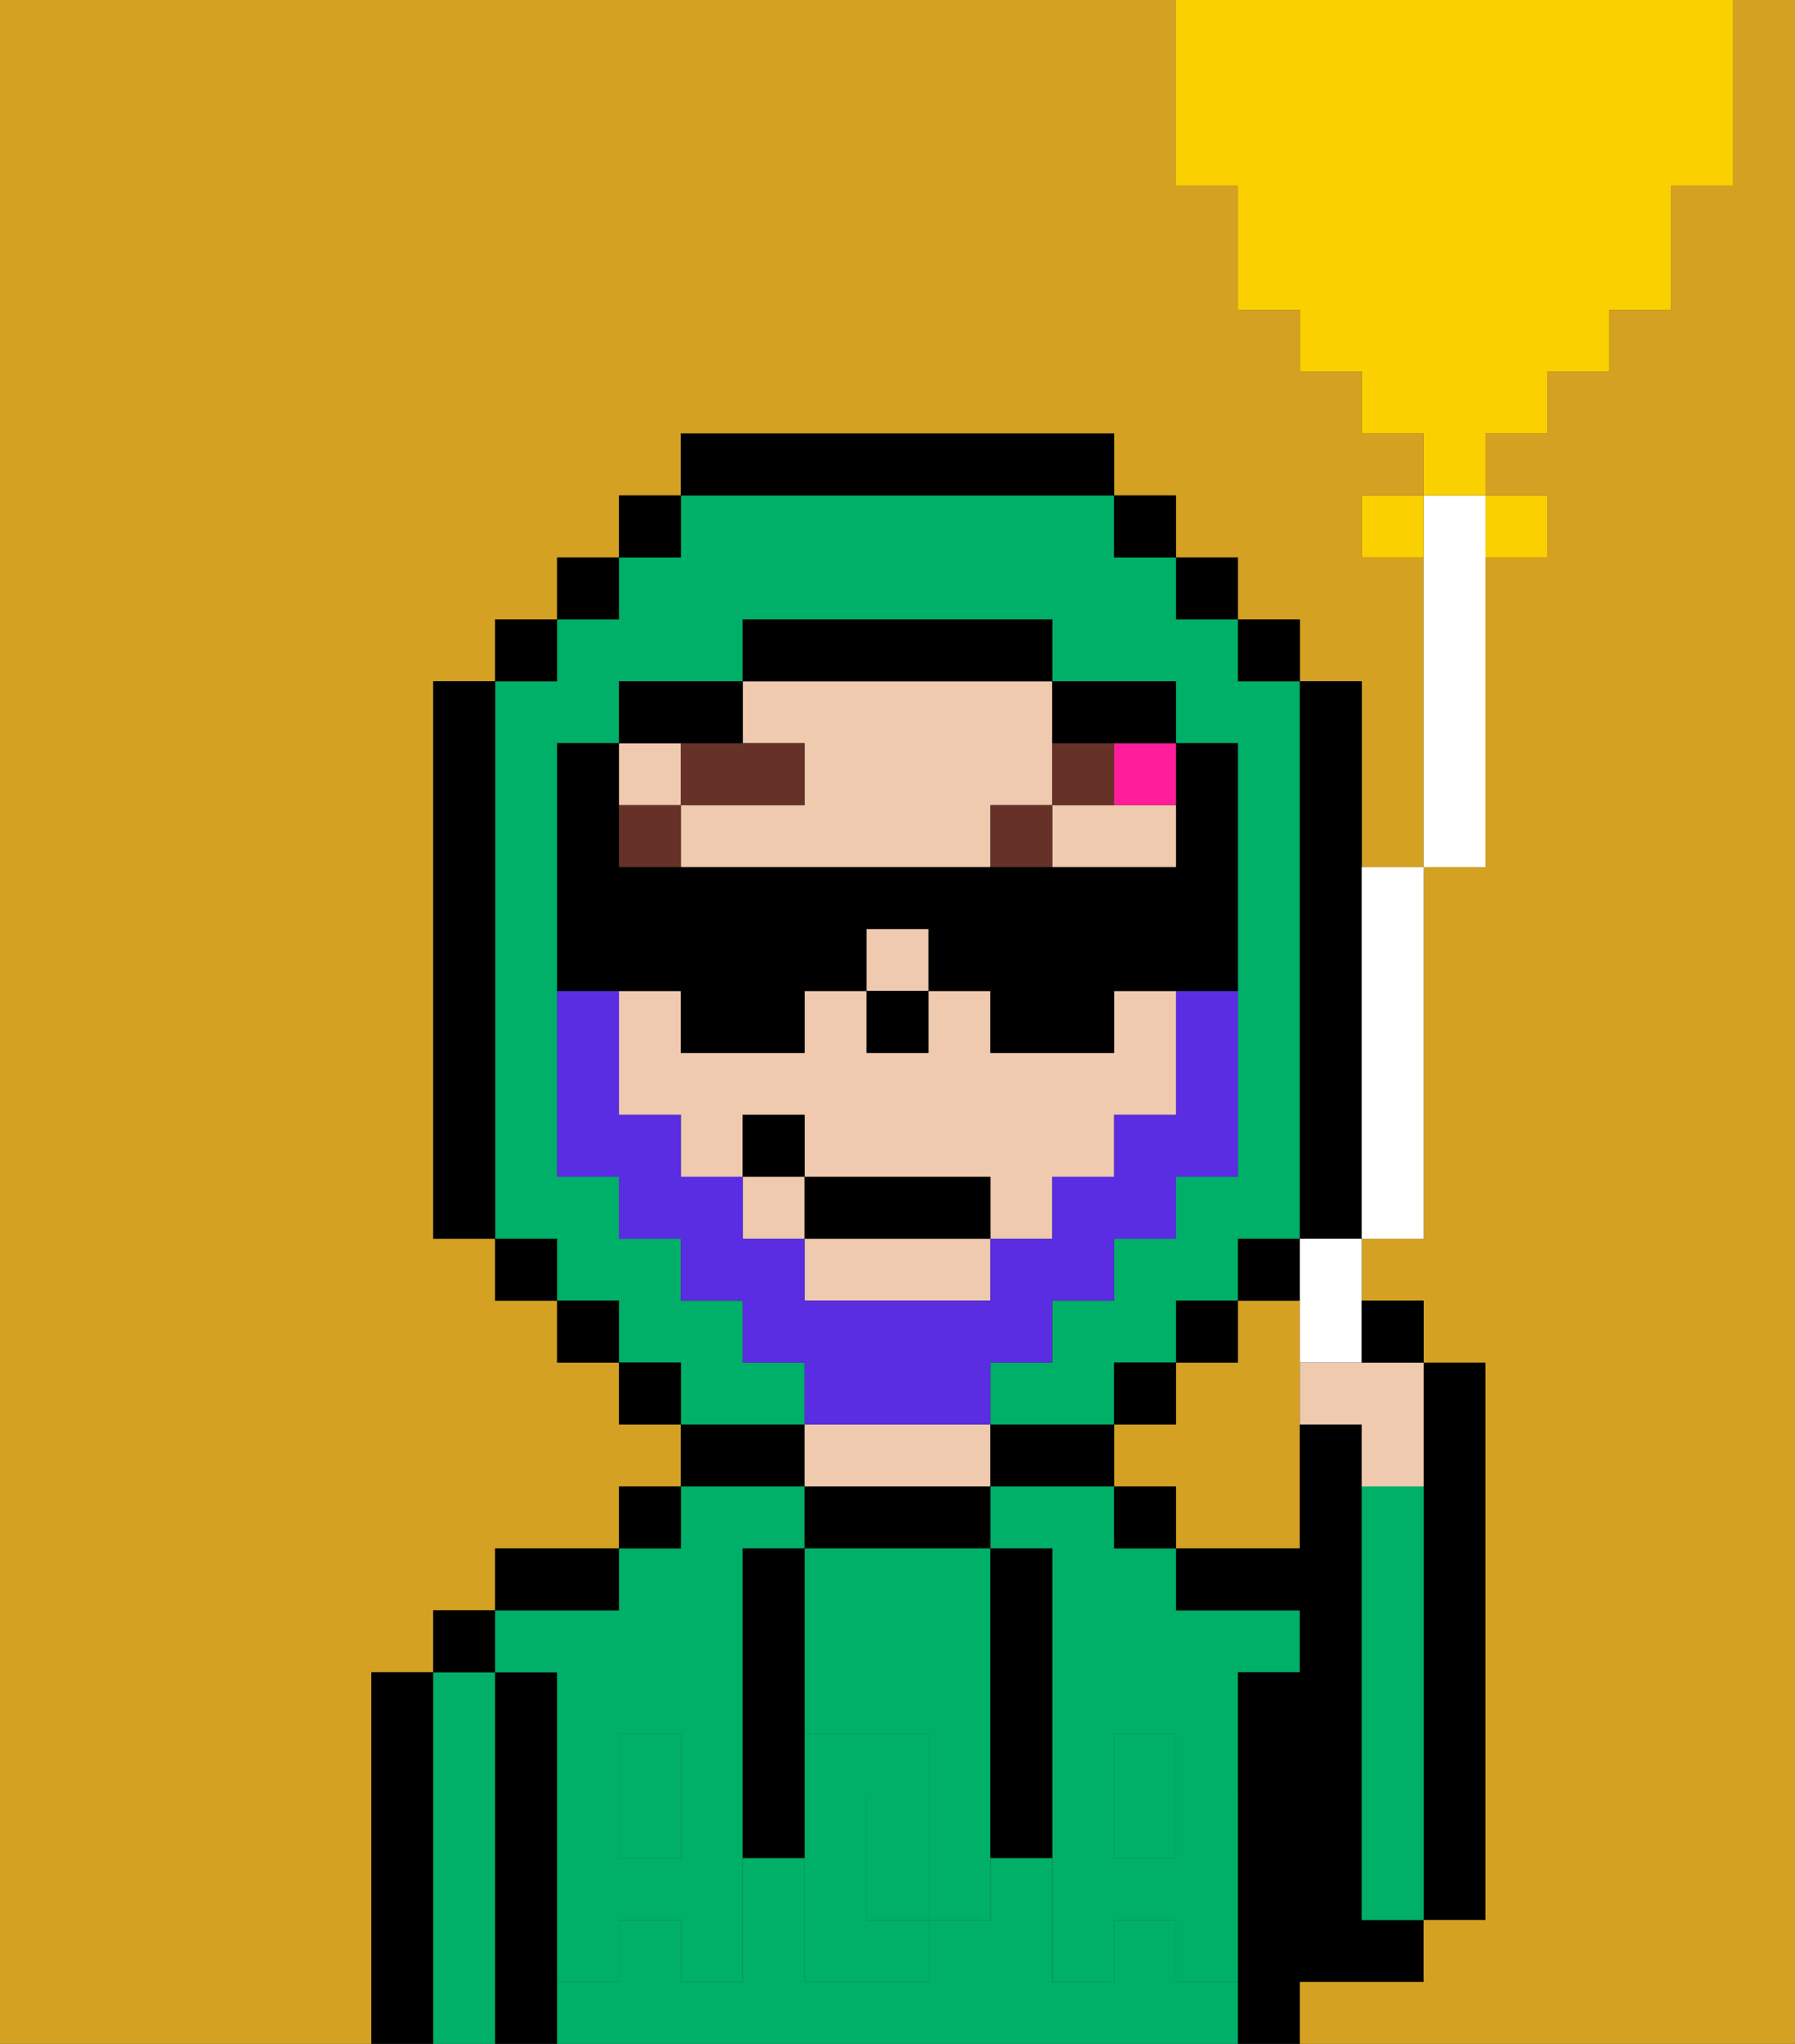 <svg xmlns="http://www.w3.org/2000/svg" viewBox="0 0 29 33"><rect x="0" y="0" width="29" height="33" fill="#333333" stroke="none"/><defs><style>polygon,rect,path{shape-rendering:crispedges;}.ta25-1{fill:#d4a122;}.ta25-2{fill:#000000;}.ta25-3{fill:#00af68;}.ta25-4{fill:#efcaaf;}.ta25-5{fill:#00af68;}.ta25-6{fill:#663228;}.ta25-7{fill:#ff1d99;}.ta25-8{fill:#5a2de2;}.ta25-9{fill:#ffffff;}.ta25-10{fill:#fad000;}</style></defs><path class="ta25-1" d="M6,27H7V26H8V25h2V24h1V23H10V22H9V21H8V20H7V11H8V10H9V9h1V8h1V7h7V8h1V9h1v1h1v1h1v3h1V9H22V8h1V7H22V6H21V5H20V3H19V0H0V33H6V27Z"/><path class="ta25-1" d="M21,21H20v1H19v1H18v1h1v1h2V21Z"/><path class="ta25-2" d="M23,29v2h1V22H23v7Z"/><path class="ta25-2" d="M7,27H6v6H7V27Z"/><path class="ta25-3" d="M8,27H7v6H8V27Z"/><rect class="ta25-2" x="7" y="26" width="1" height="1"/><path class="ta25-2" d="M9,31V27H8v6H9V31Z"/><path class="ta25-3" d="M10,28h1v1h1V25h1V24H11v1H10v1H8v1H9v2h1Z"/><rect class="ta25-3" x="10" y="29" width="1" height="1"/><rect class="ta25-3" x="18" y="29" width="1" height="1"/><path class="ta25-3" d="M18,24H16v1h1v4h1V28h1v1h1V27h1V26H19V25H18Z"/><path class="ta25-3" d="M19,32V31H18v1H17V30H16v1H15v1H13V30H12v2H11V31H10v1H9v1H20V32Z"/><path class="ta25-2" d="M10,25H8v1h2Z"/><rect class="ta25-2" x="10" y="24" width="1" height="1"/><path class="ta25-2" d="M13,23H11v1h2Z"/><path class="ta25-2" d="M13,24v1h3V24H13Z"/><path class="ta25-4" d="M15,23H13v1h3V23Z"/><path class="ta25-2" d="M16,24h2V23H16Z"/><rect class="ta25-2" x="18" y="24" width="1" height="1"/><path class="ta25-2" d="M22,32h1V31H22V23H21v2H19v1h2v1H20v6h1V32Z"/><path class="ta25-3" d="M23,24H22v7h1V24Z"/><path class="ta25-3" d="M14,29v2h1V29Z"/><path class="ta25-3" d="M13,25v3h2v1h1V25H13Z"/><path class="ta25-5" d="M19,30H18V29H17v3h1V31h1v1h1V29H19Z"/><rect class="ta25-5" x="18" y="28" width="1" height="1"/><path class="ta25-5" d="M15,29v2h1V29Z"/><path class="ta25-5" d="M14,30V29h1V28H13v4h2V31H14Z"/><path class="ta25-5" d="M11,29v1H10V29H9v3h1V31h1v1h1V29Z"/><rect class="ta25-5" x="10" y="28" width="1" height="1"/><path class="ta25-2" d="M13,25H12v5h1V25Z"/><path class="ta25-2" d="M17,28V25H16v5h1V28Z"/><rect class="ta25-4" x="14" y="15" width="1" height="1"/><path class="ta25-4" d="M13,12v1H11v1h5V13h1V11H12v1Z"/><rect class="ta25-4" x="10" y="12" width="1" height="1"/><path class="ta25-4" d="M17,13v1h2V13H17Z"/><path class="ta25-4" d="M13,21h3V20H13Z"/><path class="ta25-4" d="M18,17H16V16H15v1H14V16H13v1H11V16H10v2h1v1h1V18h1v1h3v1h1V19h1V18h1V16H18Z"/><rect class="ta25-4" x="12" y="19" width="1" height="1"/><rect class="ta25-2" x="14" y="16" width="1" height="1"/><rect class="ta25-6" x="10" y="13" width="1" height="1"/><path class="ta25-6" d="M13,12H11v1h2Z"/><rect class="ta25-6" x="16" y="13" width="1" height="1"/><path class="ta25-6" d="M18,12H17v1h1Z"/><path class="ta25-7" d="M18,13h1V12H18Z"/><path class="ta25-3" d="M13,22H12V21H11V20H10V19H9V12h1V11h2V10h5v1h2v1h1v7H19v1H18v1H17v1H16v1h2V22h1V21h1V20h1V11H20V10H19V9H18V8H11V9H10v1H9v1H8v9H9v1h1v1h1v1h2Z"/><rect class="ta25-2" x="10" y="8" width="1" height="1"/><rect class="ta25-2" x="9" y="9" width="1" height="1"/><rect class="ta25-2" x="8" y="10" width="1" height="1"/><path class="ta25-2" d="M8,11H7v9H8V11Z"/><rect class="ta25-2" x="8" y="20" width="1" height="1"/><rect class="ta25-2" x="9" y="21" width="1" height="1"/><rect class="ta25-2" x="10" y="22" width="1" height="1"/><rect class="ta25-2" x="18" y="22" width="1" height="1"/><rect class="ta25-2" x="19" y="21" width="1" height="1"/><rect class="ta25-2" x="20" y="20" width="1" height="1"/><path class="ta25-2" d="M22,15V11H21v9h1V15Z"/><rect class="ta25-2" x="20" y="10" width="1" height="1"/><rect class="ta25-2" x="19" y="9" width="1" height="1"/><rect class="ta25-2" x="18" y="8" width="1" height="1"/><path class="ta25-2" d="M18,8V7H11V8h7Z"/><path class="ta25-2" d="M12,12V11H10v1h2Z"/><path class="ta25-2" d="M18,12h1V11H17v1Z"/><path class="ta25-2" d="M17,11V10H12v1h5Z"/><path class="ta25-1" d="M28,3H27V5H26V6H25V7H24V8h1V9H24v5H23v6H22v1h1v1h1v9H23v1H21v1h8V0H28Z"/><path class="ta25-8" d="M16,23V22h1V21h1V20h1V19h1V16H19v2H18v1H17v1H16v1H13V20H12V19H11V18H10V16H9v3h1v1h1v1h1v1h1v1h3Z"/><path class="ta25-2" d="M11,16v1h2V16h1V15h1v1h1v1h2V16h2V12H19v2H10V12H9v4h2Z"/><rect class="ta25-2" x="13" y="19" width="3" height="1"/><rect class="ta25-2" x="12" y="18" width="1" height="1"/><path class="ta25-9" d="M23,9v5h1V8H23Z"/><path class="ta25-9" d="M22,15v5h1V14H22Z"/><path class="ta25-9" d="M21,21v1h1V20H21Z"/><rect class="ta25-10" x="22" y="8" width="1" height="1"/><path class="ta25-10" d="M25,9V8H24V9Z"/><path class="ta25-10" d="M20,3V5h1V6h1V7h1V8h1V7h1V6h1V5h1V3h1V0H19V3Z"/><path class="ta25-4" d="M21,22v1h1v1h1V22H21Z"/><path class="ta25-2" d="M23,22V21H22v1Z"/></svg>